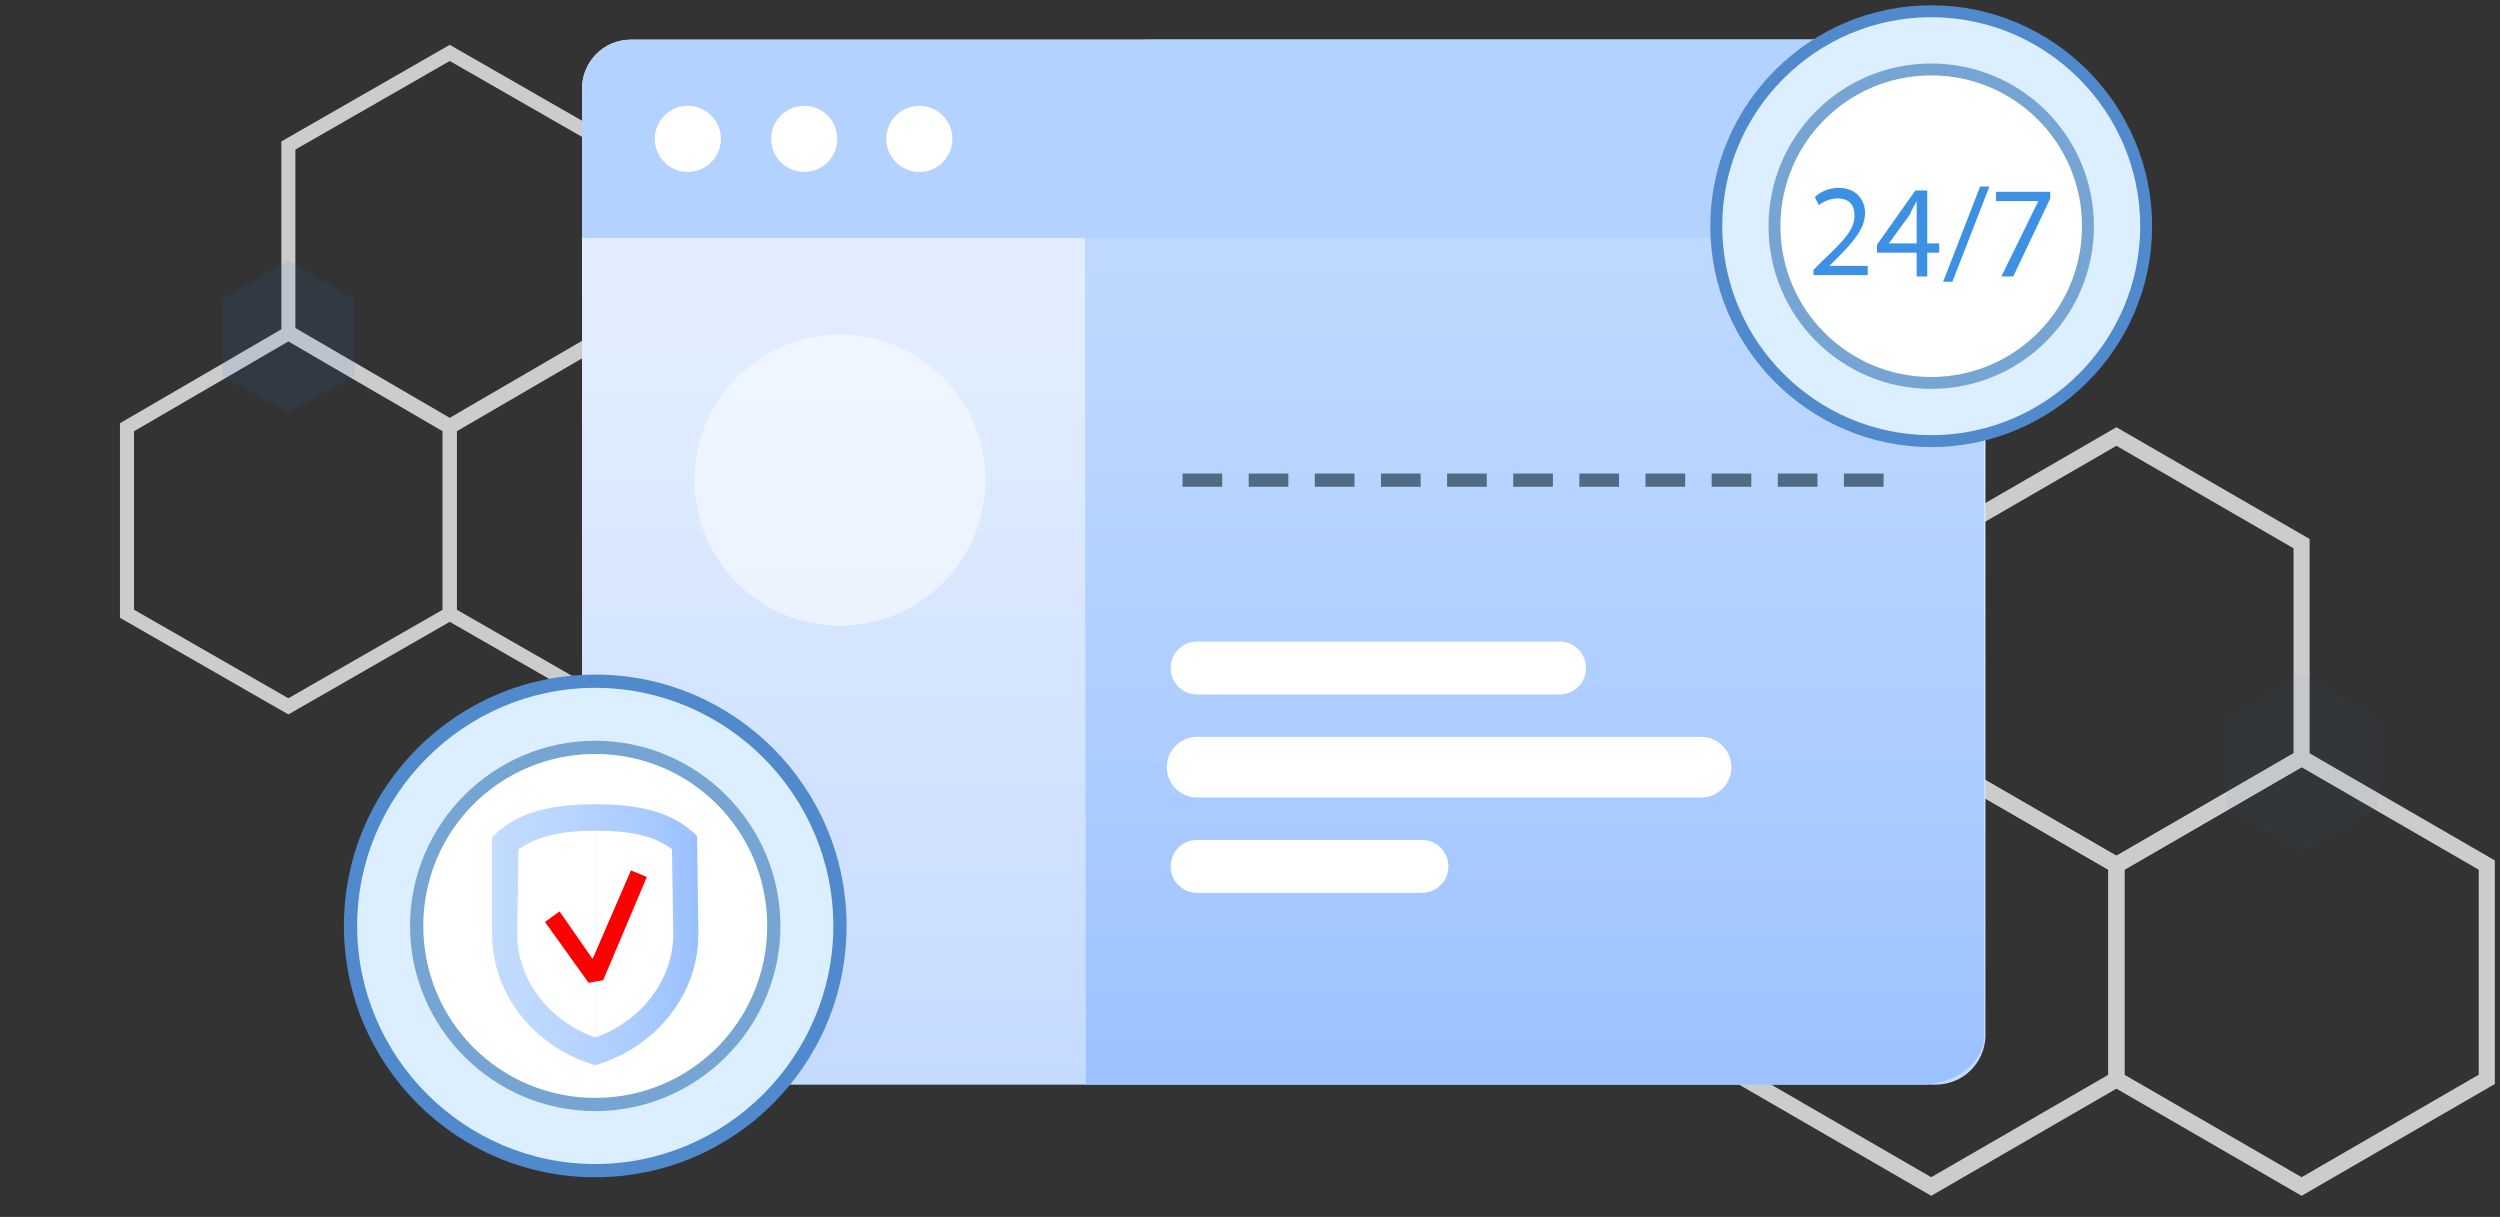 <?xml version="1.0" encoding="utf-8"?>
<!-- Generator: Adobe Illustrator 21.0.0, SVG Export Plug-In . SVG Version: 6.00 Build 0)  -->
<svg version="1.1" id="Layer_1" xmlns="http://www.w3.org/2000/svg" xmlns:xlink="http://www.w3.org/1999/xlink" x="0px" y="0px"
	 viewBox="0 0 189 92" style="enable-background:new 0 0 189 92;" xml:space="preserve">
<rect x="0" y="0" width="189" height="92" fill="#333333" stroke="none"/>
<style type="text/css">
	.st0{opacity:0.75;}
	.st1{fill:none;stroke:#FFFFFF;stroke-width:1.217;stroke-miterlimit:10;}
	.st2{opacity:5.000000e-02;fill:#2284FF;enable-background:new    ;}
	.st3{fill:none;stroke:#FFFFFF;stroke-width:1.06;stroke-miterlimit:10;}
	.st4{opacity:0.1;fill:#2284FF;enable-background:new    ;}
	.st5{fill:url(#SVGID_1_);}
	.st6{fill:url(#SVGID_2_);}
	.st7{fill:#B3D2FF;}
	.st8{fill:#FFFFFF;}
	.st9{fill:none;stroke:#FFFFFF;stroke-width:4.584;stroke-linecap:round;stroke-linejoin:round;stroke-miterlimit:10;}
	.st10{fill:none;stroke:#FFFFFF;stroke-width:4;stroke-linecap:round;stroke-linejoin:round;stroke-miterlimit:10;}
	.st11{fill:none;stroke:#526B84;stroke-miterlimit:10;stroke-dasharray:3,2;}
	.st12{opacity:0.5;fill:#FFFFFF;enable-background:new    ;}
	.st13{fill:url(#SVGID_3_);}
	.st14{fill:#5089CC;}
	.st15{fill:url(#SVGID_4_);}
	.st16{fill:#76A5D3;}
	.st17{fill:url(#SVGID_5_);}
	.st18{fill:url(#SVGID_6_);}
	.st19{fill:#3C91E5;}
	.st20{fill:url(#SVGID_7_);}
	.st21{fill:#FF0000;}
</style>
<g class="st0">
	<g>
		<polygon class="st1" points="174,41.1 174,57.3 160,65.4 146,57.3 146,41.1 160,33 		"/>
		<polygon class="st1" points="188,65.4 188,81.6 174,89.7 160,81.6 160,65.4 174,57.3 		"/>
		<polygon class="st1" points="160,65.4 160,81.6 146,89.7 132,81.6 132,65.4 146,57.3 		"/>
	</g>
	<polygon class="st2" points="179.8,54.4 179.8,61 174,64.3 168.3,61 168.3,54.4 174,51 	"/>
</g>
<g class="st0">
	<g>
		<polygon class="st3" points="21.8,11 21.8,25.1 34,32.2 46.2,25.1 46.2,11 34,4 		"/>
		<polygon class="st3" points="9.6,32.3 9.6,46.4 21.8,53.4 34,46.4 34,32.3 21.8,25.2 		"/>
		<polygon class="st3" points="34,32.3 34,46.4 46.2,53.4 58.4,46.4 58.4,32.3 46.2,25.2 		"/>
	</g>
	<polygon class="st4" points="16.8,22.6 16.8,28.4 21.8,31.2 26.8,28.4 26.8,22.6 21.8,19.7 	"/>
</g>
<linearGradient id="SVGID_1_" gradientUnits="userSpaceOnUse" x1="97.05" y1="8.5" x2="97.05" y2="90.753" gradientTransform="matrix(1 0 0 1 0 -6)">
	<stop  offset="0" style="stop-color:#E6F0FF"/>
	<stop  offset="0.321" style="stop-color:#E0ECFF"/>
	<stop  offset="0.749" style="stop-color:#CFE1FF"/>
	<stop  offset="1" style="stop-color:#C2D9FF"/>
</linearGradient>
<path class="st5" d="M146.3,82H47.7c-2,0-3.7-1.6-3.7-3.7V6.7c0-2,1.6-3.7,3.7-3.7h98.7c2,0,3.7,1.6,3.7,3.7v71.7
	C150,80.4,148.4,82,146.3,82z"/>
<linearGradient id="SVGID_2_" gradientUnits="userSpaceOnUse" x1="171.1" y1="8.5" x2="171.1" y2="90.753" gradientTransform="matrix(-1 0 0 1 287.1 -6)">
	<stop  offset="0" style="stop-color:#C2DBFF"/>
	<stop  offset="0.296" style="stop-color:#BCD7FF"/>
	<stop  offset="0.69" style="stop-color:#ABCCFF"/>
	<stop  offset="1" style="stop-color:#99C0FF"/>
</linearGradient>
<path class="st6" d="M82.1,82h63c2.7,0,4.9-1.6,4.9-3.7V6.7c0-2-2.1-3.7-4.9-3.7H86.9C84.3,3,82,4.6,82,6.7L82.1,82L82.1,82z"/>
<path class="st7" d="M150,18H44V6.7c0-2,1.6-3.7,3.7-3.7h98.7c2,0,3.7,1.6,3.7,3.7L150,18L150,18z"/>
<g>
	<circle class="st8" cx="52" cy="10.5" r="2.5"/>
	<circle class="st8" cx="60.8" cy="10.5" r="2.5"/>
	<circle class="st8" cx="69.5" cy="10.5" r="2.5"/>
</g>
<g>
	<line class="st9" x1="90.5" y1="58" x2="128.6" y2="58"/>
	<line class="st10" x1="90.5" y1="50.5" x2="117.9" y2="50.5"/>
	<line class="st10" x1="90.5" y1="65.5" x2="107.5" y2="65.5"/>
</g>
<line class="st11" x1="89.4" y1="36.3" x2="144.4" y2="36.3"/>
<g>
	<circle class="st12" cx="63.5" cy="36.3" r="11"/>
</g>
<g>
	<g>
		
			<linearGradient id="SVGID_3_" gradientUnits="userSpaceOnUse" x1="26.5" y1="76" x2="63.5" y2="76" gradientTransform="matrix(1 0 0 1 0 -6)">
			<stop  offset="0" style="stop-color:#DBEFFF"/>
			<stop  offset="1" style="stop-color:#DBEFFF"/>
		</linearGradient>
		<path class="st13" d="M45,88.5c-10.2,0-18.5-8.3-18.5-18.5S34.8,51.5,45,51.5S63.5,59.8,63.5,70S55.2,88.5,45,88.5z"/>
		<path class="st14" d="M45,52c9.9,0,18,8.1,18,18s-8.1,18-18,18s-18-8.1-18-18S35.1,52,45,52 M45,51c-10.5,0-19,8.5-19,19
			s8.5,19,19,19s19-8.5,19-19S55.5,51,45,51L45,51z"/>
	</g>
	<g>
		
			<linearGradient id="SVGID_4_" gradientUnits="userSpaceOnUse" x1="31.5" y1="76" x2="58.5" y2="76" gradientTransform="matrix(1 0 0 1 0 -6)">
			<stop  offset="0" style="stop-color:#FFFFFF"/>
			<stop  offset="1" style="stop-color:#FFFFFF"/>
		</linearGradient>
		<path class="st15" d="M45,83.5c-7.4,0-13.5-6.1-13.5-13.5S37.6,56.5,45,56.5S58.5,62.6,58.5,70S52.4,83.5,45,83.5z"/>
		<path class="st16" d="M45,57c7.2,0,13,5.8,13,13s-5.8,13-13,13s-13-5.8-13-13S37.8,57,45,57 M45,56c-7.7,0-14,6.3-14,14
			s6.3,14,14,14s14-6.3,14-14S52.7,56,45,56L45,56z"/>
	</g>
</g>
<g>
	<g>
		
			<linearGradient id="SVGID_5_" gradientUnits="userSpaceOnUse" x1="129.8" y1="23.1" x2="162.256" y2="23.1" gradientTransform="matrix(1 0 0 1 0 -6)">
			<stop  offset="0" style="stop-color:#DBEFFF"/>
			<stop  offset="1" style="stop-color:#DBEFFF"/>
		</linearGradient>
		<path class="st17" d="M146,33.3c-8.9,0-16.2-7.3-16.2-16.2S137.1,0.9,146,0.9s16.2,7.3,16.2,16.2S154.9,33.3,146,33.3z"/>
		<g>
			<path class="st14" d="M146,1.3c8.7,0,15.8,7.1,15.8,15.8s-7.1,15.8-15.8,15.8s-15.8-7.1-15.8-15.8S137.3,1.3,146,1.3 M146,0.4
				c-9.2,0-16.7,7.5-16.7,16.7s7.5,16.7,16.7,16.7s16.7-7.5,16.7-16.7S155.2,0.4,146,0.4L146,0.4z"/>
		</g>
	</g>
	<g>
		
			<linearGradient id="SVGID_6_" gradientUnits="userSpaceOnUse" x1="134.158" y1="23.1" x2="157.842" y2="23.1" gradientTransform="matrix(1 0 0 1 0 -6)">
			<stop  offset="0" style="stop-color:#FFFFFF"/>
			<stop  offset="1" style="stop-color:#FFFFFF"/>
		</linearGradient>
		<path class="st18" d="M146,28.9c-6.5,0-11.8-5.4-11.8-11.8S139.5,5.3,146,5.3s11.8,5.4,11.8,11.8S152.5,28.9,146,28.9z"/>
		<g>
			<path class="st16" d="M146,5.7c6.3,0,11.4,5.1,11.4,11.4s-5.1,11.4-11.4,11.4s-11.4-5.1-11.4-11.4S139.7,5.7,146,5.7 M146,4.8
				c-6.8,0-12.3,5.5-12.3,12.3s5.5,12.3,12.3,12.3s12.3-5.5,12.3-12.3S152.8,4.8,146,4.8L146,4.8z"/>
		</g>
	</g>
</g>
<g>
	<path class="st19" d="M137.1,20.9v-0.5l0.7-0.7c1.7-1.6,2.4-2.4,2.4-3.4c0-0.7-0.3-1.3-1.3-1.3c-0.6,0-1.1,0.3-1.4,0.5l-0.3-0.6
		c0.4-0.4,1.1-0.7,1.8-0.7c1.4,0,2,1,2,1.9c0,1.2-0.9,2.2-2.2,3.5l-0.5,0.5l0,0h2.9v0.7h-4.1V20.9z"/>
	<path class="st19" d="M144.9,20.9v-1.8h-3v-0.6l2.9-4.1h0.9v4h0.9v0.7h-0.9v1.8H144.9z M144.9,18.4v-2.2c0-0.3,0-0.7,0-1l0,0
		c-0.2,0.4-0.4,0.7-0.5,1l-1.6,2.2l0,0H144.9z"/>
	<path class="st19" d="M146.9,21.3l2.8-7.2h0.7l-2.8,7.2H146.9z"/>
	<path class="st19" d="M155,14.4V15l-2.8,5.9h-0.9l2.8-5.7l0,0h-3.2v-0.7h4.1V14.4z"/>
</g>
<g id="row_1">
	<g id="protection">
		
			<linearGradient id="SVGID_7_" gradientUnits="userSpaceOnUse" x1="37.167" y1="23.35" x2="52.833" y2="23.35" gradientTransform="matrix(1 0 0 -1 0 94)">
			<stop  offset="0" style="stop-color:#C2DBFF"/>
			<stop  offset="0.296" style="stop-color:#BCD7FF"/>
			<stop  offset="0.69" style="stop-color:#ABCCFF"/>
			<stop  offset="1" style="stop-color:#99C0FF"/>
		</linearGradient>
		<path class="st20" d="M52.7,63.2c-1.7-1.7-4.1-2.4-7.7-2.4s-6,0.7-7.7,2.4l-0.1,0.1V70v0.6c0,4.5,3.1,8.5,7.7,9.9H45h0.1
			c4.6-1.4,7.7-5.4,7.7-9.9L52.7,63.2L52.7,63.2z"/>
		<path class="st8" d="M50.8,64.2c-1.3-1-3.1-1.4-5.8-1.4v15.6h0.1c3.5-1.3,5.8-4.4,5.8-7.8L50.8,64.2L50.8,64.2z"/>
		<path class="st8" d="M39.2,64.2L39.2,64.2l-0.1,6.4c0,3.4,2.3,6.5,5.8,7.8H45V62.8C42.3,62.8,40.5,63.3,39.2,64.2z"/>
		<polygon class="st21" points="44.5,74.3 41.2,69.7 42.3,68.9 44.8,72.5 47.7,65.8 48.9,66.3 45.6,74.1 		"/>
	</g>
</g>
</svg>
